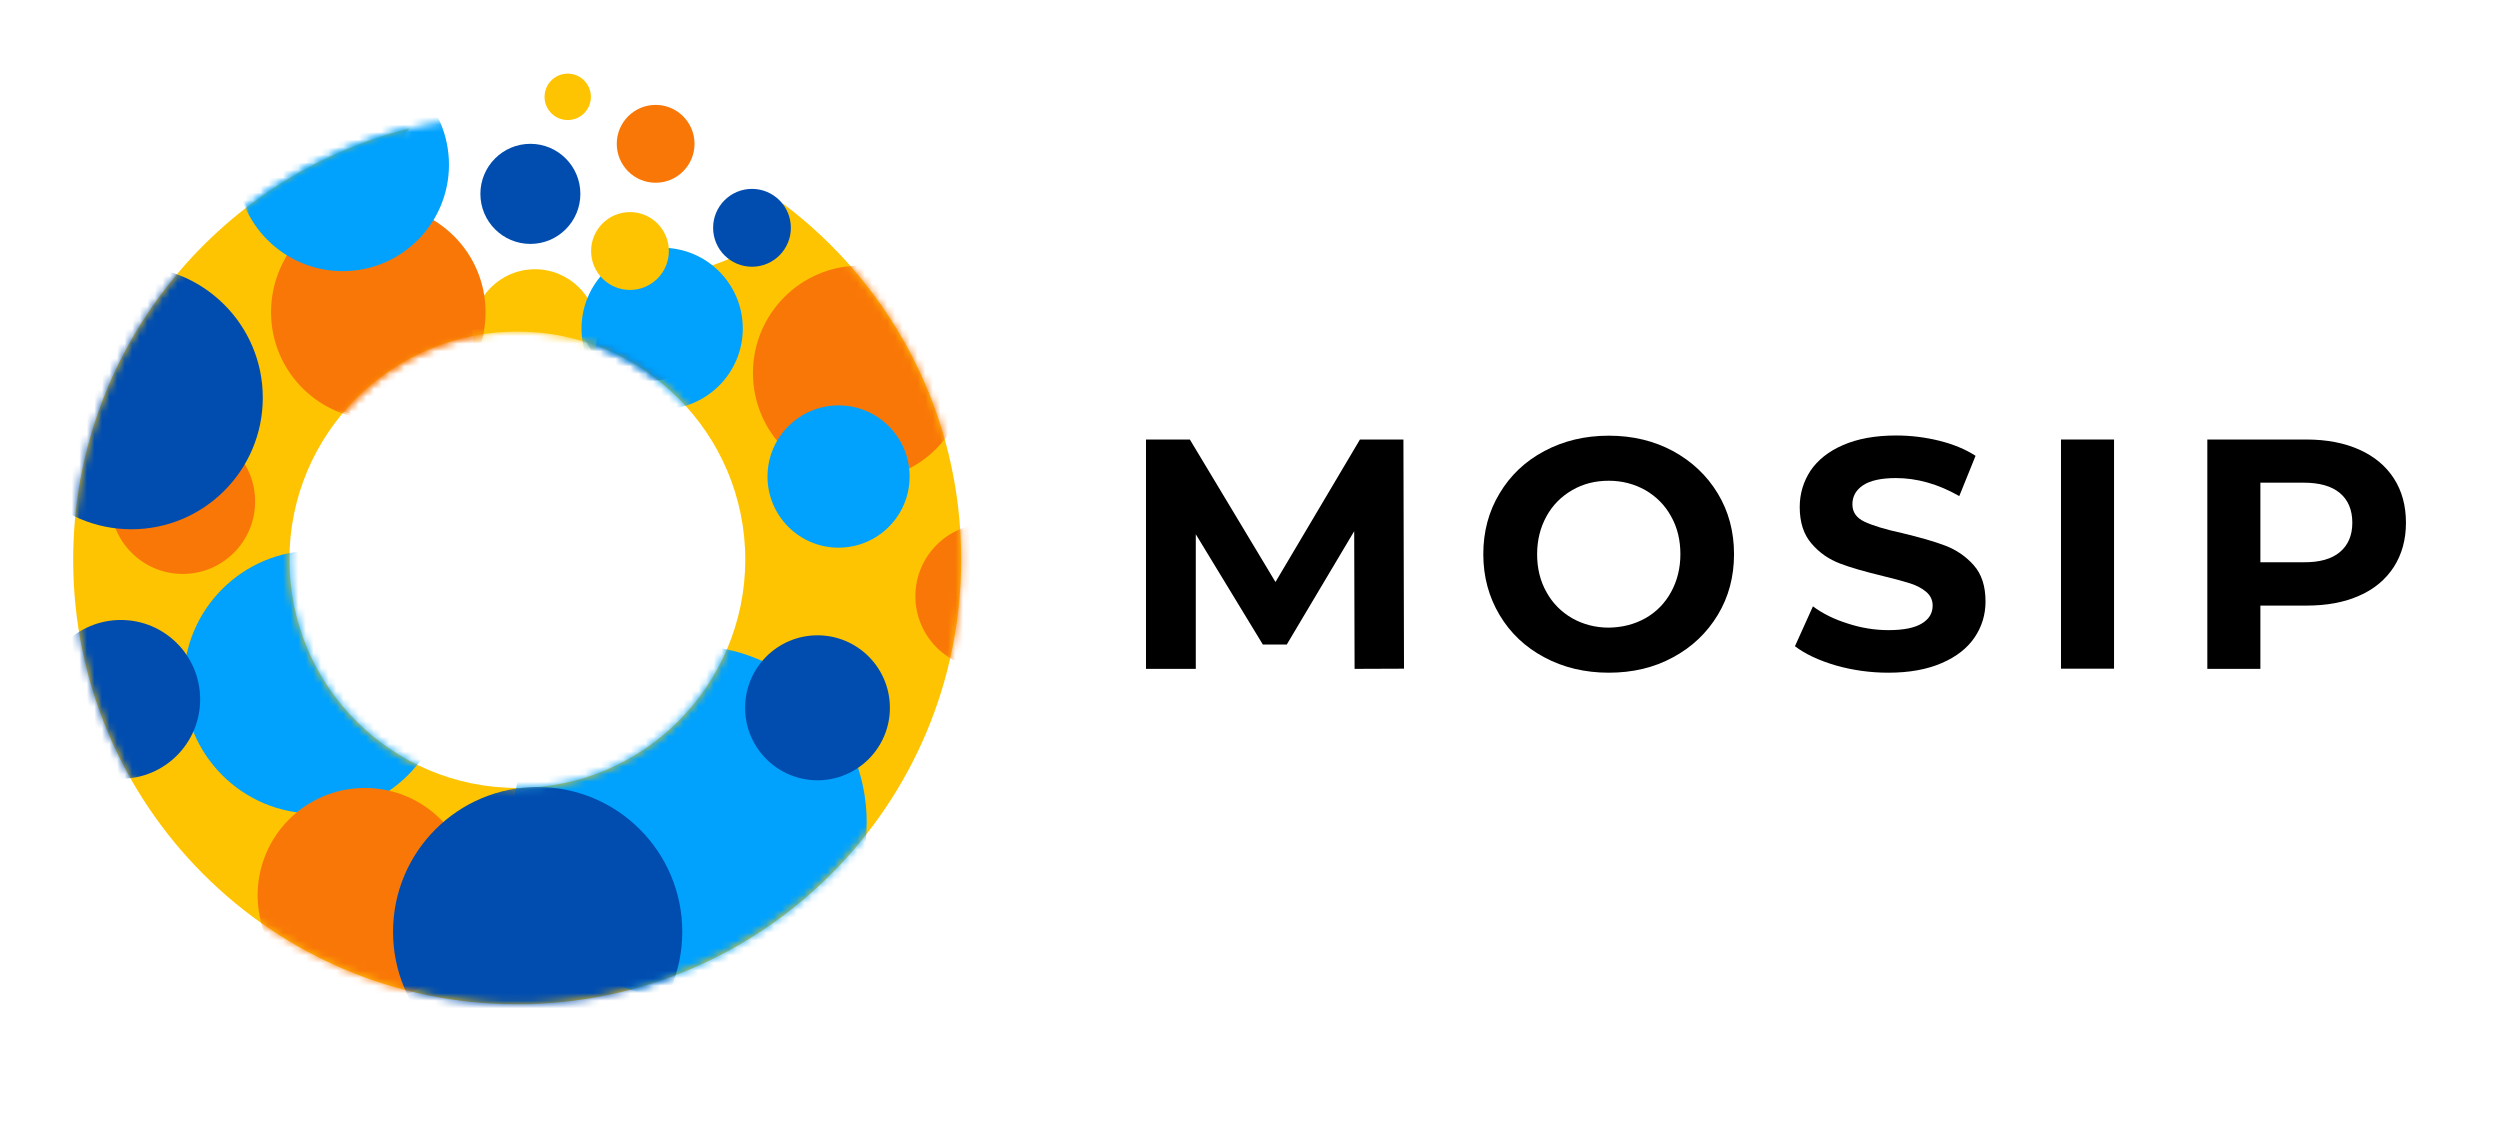 <svg width="331" height="150" viewBox="0 0 331 150" fill="none" xmlns="http://www.w3.org/2000/svg">
<path d="M179.347 88.558L179.296 70.329L170.369 85.334H167.199L158.323 70.735V88.558H151.729V58.192H157.537L168.873 77.057L180.057 58.192H185.813L185.89 88.533L179.347 88.558Z" fill="black"/>
<path d="M204.479 87.035C201.943 85.689 199.964 83.81 198.544 81.424C197.124 79.037 196.389 76.371 196.389 73.375C196.389 70.405 197.099 67.713 198.544 65.327C199.964 62.94 201.943 61.061 204.479 59.716C207.015 58.37 209.83 57.685 213 57.685C216.17 57.685 218.985 58.37 221.495 59.716C224.006 61.087 225.984 62.94 227.429 65.327C228.875 67.713 229.585 70.405 229.585 73.375C229.585 76.346 228.875 79.037 227.429 81.424C225.984 83.81 224.006 85.689 221.495 87.035C218.985 88.406 216.144 89.066 213 89.066C209.855 89.066 206.989 88.38 204.479 87.035ZM217.843 81.855C219.289 81.043 220.43 79.875 221.242 78.402C222.053 76.93 222.484 75.254 222.484 73.375C222.484 71.496 222.078 69.821 221.242 68.348C220.43 66.876 219.289 65.733 217.843 64.895C216.398 64.083 214.775 63.651 213 63.651C211.199 63.651 209.601 64.057 208.156 64.895C206.71 65.733 205.569 66.876 204.758 68.348C203.946 69.821 203.515 71.496 203.515 73.375C203.515 75.254 203.921 76.93 204.758 78.402C205.569 79.875 206.71 81.017 208.156 81.855C209.601 82.668 211.224 83.099 213 83.099C214.775 83.074 216.398 82.668 217.843 81.855Z" fill="black"/>
<path d="M243.051 88.101C240.82 87.441 239.019 86.603 237.65 85.562L240.033 80.281C241.327 81.246 242.874 82.007 244.674 82.566C246.475 83.15 248.25 83.429 250.051 83.429C252.054 83.429 253.525 83.125 254.463 82.541C255.427 81.957 255.883 81.17 255.883 80.18C255.883 79.469 255.604 78.859 255.047 78.377C254.489 77.894 253.753 77.514 252.891 77.234C252.003 76.955 250.811 76.625 249.315 76.269C247.007 75.711 245.105 75.178 243.634 74.619C242.164 74.061 240.896 73.197 239.856 71.979C238.791 70.76 238.284 69.135 238.284 67.129C238.284 65.377 238.765 63.778 239.704 62.331C240.667 60.909 242.088 59.767 244.015 58.929C245.942 58.091 248.275 57.659 251.04 57.659C252.967 57.659 254.869 57.888 256.72 58.345C258.572 58.802 260.195 59.462 261.564 60.35L259.408 65.682C256.619 64.083 253.804 63.296 251.014 63.296C249.062 63.296 247.591 63.626 246.652 64.26C245.714 64.895 245.258 65.733 245.258 66.774C245.258 67.815 245.79 68.577 246.881 69.084C247.971 69.592 249.619 70.1 251.851 70.582C254.159 71.141 256.061 71.674 257.532 72.233C259.003 72.791 260.271 73.654 261.31 74.822C262.376 76.016 262.883 77.615 262.883 79.646C262.883 81.373 262.401 82.972 261.437 84.394C260.474 85.816 259.028 86.958 257.075 87.796C255.148 88.634 252.789 89.066 250.025 89.066C247.616 89.066 245.283 88.736 243.051 88.101Z" fill="black"/>
<path d="M272.875 58.192H279.899V88.533H272.875V58.192Z" fill="black"/>
<path d="M312.386 59.538C314.364 60.427 315.885 61.696 316.951 63.346C318.016 64.997 318.548 66.952 318.548 69.211C318.548 71.446 318.016 73.375 316.951 75.051C315.885 76.701 314.364 77.996 312.386 78.859C310.408 79.748 308.074 80.18 305.386 80.18H299.275V88.558H292.25V58.192H305.361C308.075 58.192 310.408 58.649 312.386 59.538ZM309.799 73.096C310.889 72.182 311.447 70.887 311.447 69.211C311.447 67.51 310.889 66.19 309.799 65.276C308.709 64.362 307.111 63.905 304.981 63.905H299.275V74.442H304.981C307.111 74.467 308.709 74.01 309.799 73.096Z" fill="black"/>
<path d="M103.647 26.938C103.266 28.284 102.632 29.579 101.719 30.67C99.792 32.981 96.926 34.25 94.061 35.215C93.731 35.317 93.376 35.444 93.122 35.697C92.767 36.078 92.716 36.662 92.691 37.195C92.564 38.947 92.032 40.699 90.941 42.096C89.851 43.467 88.152 44.406 86.402 44.304C85.616 44.254 84.829 44 84.069 43.771C78.718 42.172 73.138 41.537 67.585 41.08C64.237 40.801 60.788 40.572 57.694 39.227C54.905 38.033 51.405 35.164 51.658 31.813C51.938 27.878 51.532 23.79 52.8 19.956C53.155 18.915 53.611 17.95 54.144 17.011C28.632 23.434 9.688 46.564 9.688 74.111C9.688 106.61 36.011 132.964 68.472 132.964C100.933 132.964 127.257 106.61 127.257 74.111C127.282 54.816 117.975 37.678 103.647 26.938ZM68.498 104.325C51.836 104.325 38.319 90.792 38.319 74.111C38.319 57.431 51.836 43.898 68.498 43.898C85.159 43.898 98.676 57.431 98.676 74.111C98.651 90.792 85.159 104.325 68.498 104.325Z" fill="#FEC401"/>
<mask id="mask0_1_176" style="mask-type:luminance" maskUnits="userSpaceOnUse" x="9" y="17" width="119" height="116">
<path d="M103.647 26.938C103.266 28.284 102.632 29.579 101.719 30.67C99.792 32.981 96.926 34.25 94.061 35.215C93.731 35.317 93.376 35.444 93.122 35.697C92.767 36.078 92.716 36.662 92.691 37.195C92.564 38.947 92.032 40.699 90.941 42.096C89.851 43.467 88.152 44.406 86.402 44.304C85.616 44.254 84.829 44 84.069 43.771C78.718 42.172 73.138 41.537 67.585 41.08C64.237 40.801 60.788 40.572 57.694 39.227C54.905 38.033 51.405 35.164 51.658 31.813C51.938 27.878 51.532 23.79 52.8 19.956C53.155 18.915 53.611 17.95 54.144 17.011C28.632 23.434 9.688 46.564 9.688 74.111C9.688 106.61 36.011 132.964 68.472 132.964C100.933 132.964 127.257 106.61 127.257 74.111C127.282 54.816 117.975 37.678 103.647 26.938ZM68.498 104.325C51.836 104.325 38.319 90.792 38.319 74.111C38.319 57.431 51.836 43.898 68.498 43.898C85.159 43.898 98.676 57.431 98.676 74.111C98.651 90.792 85.159 104.325 68.498 104.325Z" fill="white"/>
</mask>
<g mask="url(#mask0_1_176)">
<path d="M91.322 132.38C104.263 132.38 114.754 121.877 114.754 108.92C114.754 95.964 104.263 85.46 91.322 85.46C78.38 85.46 67.889 95.964 67.889 108.92C67.889 121.877 78.38 132.38 91.322 132.38Z" fill="#01A2FD"/>
</g>
<mask id="mask1_1_176" style="mask-type:luminance" maskUnits="userSpaceOnUse" x="9" y="17" width="119" height="116">
<path d="M103.647 26.938C103.266 28.284 102.632 29.579 101.719 30.67C99.792 32.981 96.926 34.25 94.061 35.215C93.731 35.317 93.376 35.444 93.122 35.697C92.767 36.078 92.716 36.662 92.691 37.195C92.564 38.947 92.032 40.699 90.941 42.096C89.851 43.467 88.152 44.406 86.402 44.304C85.616 44.254 84.829 44 84.069 43.771C78.718 42.172 73.138 41.537 67.585 41.08C64.237 40.801 60.788 40.572 57.694 39.227C54.905 38.033 51.405 35.164 51.658 31.813C51.938 27.878 51.532 23.79 52.8 19.956C53.155 18.915 53.611 17.95 54.144 17.011C28.632 23.434 9.688 46.564 9.688 74.111C9.688 106.61 36.011 132.964 68.472 132.964C100.933 132.964 127.257 106.61 127.257 74.111C127.282 54.816 117.975 37.678 103.647 26.938ZM68.498 104.325C51.836 104.325 38.319 90.792 38.319 74.111C38.319 57.431 51.836 43.898 68.498 43.898C85.159 43.898 98.676 57.431 98.676 74.111C98.651 90.792 85.159 104.325 68.498 104.325Z" fill="white"/>
</mask>
<g mask="url(#mask1_1_176)">
<path d="M24.194 75.99C29.488 75.99 33.78 71.693 33.78 66.393C33.78 61.093 29.488 56.796 24.194 56.796C18.899 56.796 14.607 61.093 14.607 66.393C14.607 71.693 18.899 75.99 24.194 75.99Z" fill="#F97707"/>
</g>
<mask id="mask2_1_176" style="mask-type:luminance" maskUnits="userSpaceOnUse" x="9" y="17" width="119" height="116">
<path d="M103.647 26.938C103.266 28.284 102.632 29.579 101.719 30.67C99.792 32.981 96.926 34.25 94.061 35.215C93.731 35.317 93.376 35.444 93.122 35.697C92.767 36.078 92.716 36.662 92.691 37.195C92.564 38.947 92.032 40.699 90.941 42.096C89.851 43.467 88.152 44.406 86.402 44.304C85.616 44.254 84.829 44 84.069 43.771C78.718 42.172 73.138 41.537 67.585 41.08C64.237 40.801 60.788 40.572 57.694 39.227C54.905 38.033 51.405 35.164 51.658 31.813C51.938 27.878 51.532 23.79 52.8 19.956C53.155 18.915 53.611 17.95 54.144 17.011C28.632 23.434 9.688 46.564 9.688 74.111C9.688 106.61 36.011 132.964 68.472 132.964C100.933 132.964 127.257 106.61 127.257 74.111C127.282 54.816 117.975 37.678 103.647 26.938ZM68.498 104.325C51.836 104.325 38.319 90.792 38.319 74.111C38.319 57.431 51.836 43.898 68.498 43.898C85.159 43.898 98.676 57.431 98.676 74.111C98.651 90.792 85.159 104.325 68.498 104.325Z" fill="white"/>
</mask>
<g mask="url(#mask2_1_176)">
<path d="M41.717 107.727C51.325 107.727 59.114 99.929 59.114 90.31C59.114 80.691 51.325 72.893 41.717 72.893C32.109 72.893 24.32 80.691 24.32 90.31C24.32 99.929 32.109 107.727 41.717 107.727Z" fill="#01A2FD"/>
</g>
<mask id="mask3_1_176" style="mask-type:luminance" maskUnits="userSpaceOnUse" x="9" y="17" width="119" height="116">
<path d="M103.647 26.938C103.266 28.284 102.632 29.579 101.719 30.67C99.792 32.981 96.926 34.25 94.061 35.215C93.731 35.317 93.376 35.444 93.122 35.697C92.767 36.078 92.716 36.662 92.691 37.195C92.564 38.947 92.032 40.699 90.941 42.096C89.851 43.467 88.152 44.406 86.402 44.304C85.616 44.254 84.829 44 84.069 43.771C78.718 42.172 73.138 41.537 67.585 41.08C64.237 40.801 60.788 40.572 57.694 39.227C54.905 38.033 51.405 35.164 51.658 31.813C51.938 27.878 51.532 23.79 52.8 19.956C53.155 18.915 53.611 17.95 54.144 17.011C28.632 23.434 9.688 46.564 9.688 74.111C9.688 106.61 36.011 132.964 68.472 132.964C100.933 132.964 127.257 106.61 127.257 74.111C127.282 54.816 117.975 37.678 103.647 26.938ZM68.498 104.325C51.836 104.325 38.319 90.792 38.319 74.111C38.319 57.431 51.836 43.898 68.498 43.898C85.159 43.898 98.676 57.431 98.676 74.111C98.651 90.792 85.159 104.325 68.498 104.325Z" fill="white"/>
</mask>
<g mask="url(#mask3_1_176)">
<path d="M17.397 70.075C27.005 70.075 34.794 62.277 34.794 52.657C34.794 43.038 27.005 35.24 17.397 35.24C7.789 35.24 0 43.038 0 52.657C0 62.277 7.789 70.075 17.397 70.075Z" fill="#014DAF"/>
</g>
<mask id="mask4_1_176" style="mask-type:luminance" maskUnits="userSpaceOnUse" x="9" y="17" width="119" height="116">
<path d="M103.647 26.938C103.266 28.284 102.632 29.579 101.719 30.67C99.792 32.981 96.926 34.25 94.061 35.215C93.731 35.317 93.376 35.444 93.122 35.697C92.767 36.078 92.716 36.662 92.691 37.195C92.564 38.947 92.032 40.699 90.941 42.096C89.851 43.467 88.152 44.406 86.402 44.304C85.616 44.254 84.829 44 84.069 43.771C78.718 42.172 73.138 41.537 67.585 41.08C64.237 40.801 60.788 40.572 57.694 39.227C54.905 38.033 51.405 35.164 51.658 31.813C51.938 27.878 51.532 23.79 52.8 19.956C53.155 18.915 53.611 17.95 54.144 17.011C28.632 23.434 9.688 46.564 9.688 74.111C9.688 106.61 36.011 132.964 68.472 132.964C100.933 132.964 127.257 106.61 127.257 74.111C127.282 54.816 117.975 37.678 103.647 26.938ZM68.498 104.325C51.836 104.325 38.319 90.792 38.319 74.111C38.319 57.431 51.836 43.898 68.498 43.898C85.159 43.898 98.676 57.431 98.676 74.111C98.651 90.792 85.159 104.325 68.498 104.325Z" fill="white"/>
</mask>
<g mask="url(#mask4_1_176)">
<path d="M50.213 55.298C58.056 55.298 64.415 48.932 64.415 41.08C64.415 33.228 58.056 26.862 50.213 26.862C42.37 26.862 36.011 33.228 36.011 41.08C36.011 48.932 42.37 55.298 50.213 55.298Z" fill="#F97707"/>
</g>
<mask id="mask5_1_176" style="mask-type:luminance" maskUnits="userSpaceOnUse" x="9" y="17" width="119" height="116">
<path d="M103.647 26.938C103.266 28.284 102.632 29.579 101.719 30.67C99.792 32.981 96.926 34.25 94.061 35.215C93.731 35.317 93.376 35.444 93.122 35.697C92.767 36.078 92.716 36.662 92.691 37.195C92.564 38.947 92.032 40.699 90.941 42.096C89.851 43.467 88.152 44.406 86.402 44.304C85.616 44.254 84.829 44 84.069 43.771C78.718 42.172 73.138 41.537 67.585 41.08C64.237 40.801 60.788 40.572 57.694 39.227C54.905 38.033 51.405 35.164 51.658 31.813C51.938 27.878 51.532 23.79 52.8 19.956C53.155 18.915 53.611 17.95 54.144 17.011C28.632 23.434 9.688 46.564 9.688 74.111C9.688 106.61 36.011 132.964 68.472 132.964C100.933 132.964 127.257 106.61 127.257 74.111C127.282 54.816 117.975 37.678 103.647 26.938ZM68.498 104.325C51.836 104.325 38.319 90.792 38.319 74.111C38.319 57.431 51.836 43.898 68.498 43.898C85.159 43.898 98.676 57.431 98.676 74.111C98.651 90.792 85.159 104.325 68.498 104.325Z" fill="white"/>
</mask>
<g mask="url(#mask5_1_176)">
<path d="M45.471 35.647C53.244 35.647 59.545 29.338 59.545 21.555C59.545 13.773 53.244 7.464 45.471 7.464C37.697 7.464 31.396 13.773 31.396 21.555C31.396 29.338 37.697 35.647 45.471 35.647Z" fill="#01A2FD"/>
</g>
<mask id="mask6_1_176" style="mask-type:luminance" maskUnits="userSpaceOnUse" x="9" y="17" width="119" height="116">
<path d="M103.647 26.938C103.266 28.284 102.632 29.579 101.719 30.67C99.792 32.981 96.926 34.25 94.061 35.215C93.731 35.317 93.376 35.444 93.122 35.697C92.767 36.078 92.716 36.662 92.691 37.195C92.564 38.947 92.032 40.699 90.941 42.096C89.851 43.467 88.152 44.406 86.402 44.304C85.616 44.254 84.829 44 84.069 43.771C78.718 42.172 73.138 41.537 67.585 41.08C64.237 40.801 60.788 40.572 57.694 39.227C54.905 38.033 51.405 35.164 51.658 31.813C51.938 27.878 51.532 23.79 52.8 19.956C53.155 18.915 53.611 17.95 54.144 17.011C28.632 23.434 9.688 46.564 9.688 74.111C9.688 106.61 36.011 132.964 68.472 132.964C100.933 132.964 127.257 106.61 127.257 74.111C127.282 54.816 117.975 37.678 103.647 26.938ZM68.498 104.325C51.836 104.325 38.319 90.792 38.319 74.111C38.319 57.431 51.836 43.898 68.498 43.898C85.159 43.898 98.676 57.431 98.676 74.111C98.651 90.792 85.159 104.325 68.498 104.325Z" fill="white"/>
</mask>
<g mask="url(#mask6_1_176)">
<path d="M113.892 63.6C121.736 63.6 128.094 57.235 128.094 49.382C128.094 41.53 121.736 35.164 113.892 35.164C106.049 35.164 99.691 41.53 99.691 49.382C99.691 57.235 106.049 63.6 113.892 63.6Z" fill="#F97707"/>
</g>
<mask id="mask7_1_176" style="mask-type:luminance" maskUnits="userSpaceOnUse" x="9" y="17" width="119" height="116">
<path d="M103.647 26.938C103.266 28.284 102.632 29.579 101.719 30.67C99.792 32.981 96.926 34.25 94.061 35.215C93.731 35.317 93.376 35.444 93.122 35.697C92.767 36.078 92.716 36.662 92.691 37.195C92.564 38.947 92.032 40.699 90.941 42.096C89.851 43.467 88.152 44.406 86.402 44.304C85.616 44.254 84.829 44 84.069 43.771C78.718 42.172 73.138 41.537 67.585 41.08C64.237 40.801 60.788 40.572 57.694 39.227C54.905 38.033 51.405 35.164 51.658 31.813C51.938 27.878 51.532 23.79 52.8 19.956C53.155 18.915 53.611 17.95 54.144 17.011C28.632 23.434 9.688 46.564 9.688 74.111C9.688 106.61 36.011 132.964 68.472 132.964C100.933 132.964 127.257 106.61 127.257 74.111C127.282 54.816 117.975 37.678 103.647 26.938ZM68.498 104.325C51.836 104.325 38.319 90.792 38.319 74.111C38.319 57.431 51.836 43.898 68.498 43.898C85.159 43.898 98.676 57.431 98.676 74.111C98.651 90.792 85.159 104.325 68.498 104.325Z" fill="white"/>
</mask>
<g mask="url(#mask7_1_176)">
<path d="M111.027 72.512C116.223 72.512 120.435 68.295 120.435 63.092C120.435 57.89 116.223 53.673 111.027 53.673C105.83 53.673 101.618 57.89 101.618 63.092C101.618 68.295 105.83 72.512 111.027 72.512Z" fill="#01A2FD"/>
</g>
<mask id="mask8_1_176" style="mask-type:luminance" maskUnits="userSpaceOnUse" x="9" y="17" width="119" height="116">
<path d="M103.647 26.938C103.266 28.284 102.632 29.579 101.719 30.67C99.792 32.981 96.926 34.25 94.061 35.215C93.731 35.317 93.376 35.444 93.122 35.697C92.767 36.078 92.716 36.662 92.691 37.195C92.564 38.947 92.032 40.699 90.941 42.096C89.851 43.467 88.152 44.406 86.402 44.304C85.616 44.254 84.829 44 84.069 43.771C78.718 42.172 73.138 41.537 67.585 41.08C64.237 40.801 60.788 40.572 57.694 39.227C54.905 38.033 51.405 35.164 51.658 31.813C51.938 27.878 51.532 23.79 52.8 19.956C53.155 18.915 53.611 17.95 54.144 17.011C28.632 23.434 9.688 46.564 9.688 74.111C9.688 106.61 36.011 132.964 68.472 132.964C100.933 132.964 127.257 106.61 127.257 74.111C127.282 54.816 117.975 37.678 103.647 26.938ZM68.498 104.325C51.836 104.325 38.319 90.792 38.319 74.111C38.319 57.431 51.836 43.898 68.498 43.898C85.159 43.898 98.676 57.431 98.676 74.111C98.651 90.792 85.159 104.325 68.498 104.325Z" fill="white"/>
</mask>
<g mask="url(#mask8_1_176)">
<path d="M86.022 50.423C91.218 50.423 95.43 46.206 95.43 41.004C95.43 35.802 91.218 31.584 86.022 31.584C80.825 31.584 76.613 35.802 76.613 41.004C76.613 46.206 80.825 50.423 86.022 50.423Z" fill="#014DAF"/>
</g>
<mask id="mask9_1_176" style="mask-type:luminance" maskUnits="userSpaceOnUse" x="9" y="17" width="119" height="116">
<path d="M103.647 26.938C103.266 28.284 102.632 29.579 101.719 30.67C99.792 32.981 96.926 34.25 94.061 35.215C93.731 35.317 93.376 35.444 93.122 35.697C92.767 36.078 92.716 36.662 92.691 37.195C92.564 38.947 92.032 40.699 90.941 42.096C89.851 43.467 88.152 44.406 86.402 44.304C85.616 44.254 84.829 44 84.069 43.771C78.718 42.172 73.138 41.537 67.585 41.08C64.237 40.801 60.788 40.572 57.694 39.227C54.905 38.033 51.405 35.164 51.658 31.813C51.938 27.878 51.532 23.79 52.8 19.956C53.155 18.915 53.611 17.95 54.144 17.011C28.632 23.434 9.688 46.564 9.688 74.111C9.688 106.61 36.011 132.964 68.472 132.964C100.933 132.964 127.257 106.61 127.257 74.111C127.282 54.816 117.975 37.678 103.647 26.938ZM68.498 104.325C51.836 104.325 38.319 90.792 38.319 74.111C38.319 57.431 51.836 43.898 68.498 43.898C85.159 43.898 98.676 57.431 98.676 74.111C98.651 90.792 85.159 104.325 68.498 104.325Z" fill="white"/>
</mask>
<g mask="url(#mask9_1_176)">
<path d="M69.614 29.706C73.325 29.706 76.334 26.693 76.334 22.977C76.334 19.261 73.325 16.249 69.614 16.249C65.902 16.249 62.893 19.261 62.893 22.977C62.893 26.693 65.902 29.706 69.614 29.706Z" fill="#014DAF"/>
</g>
<mask id="mask10_1_176" style="mask-type:luminance" maskUnits="userSpaceOnUse" x="9" y="17" width="119" height="116">
<path d="M103.647 26.938C103.266 28.284 102.632 29.579 101.719 30.67C99.792 32.981 96.926 34.25 94.061 35.215C93.731 35.317 93.376 35.444 93.122 35.697C92.767 36.078 92.716 36.662 92.691 37.195C92.564 38.947 92.032 40.699 90.941 42.096C89.851 43.467 88.152 44.406 86.402 44.304C85.616 44.254 84.829 44 84.069 43.771C78.718 42.172 73.138 41.537 67.585 41.08C64.237 40.801 60.788 40.572 57.694 39.227C54.905 38.033 51.405 35.164 51.658 31.813C51.938 27.878 51.532 23.79 52.8 19.956C53.155 18.915 53.611 17.95 54.144 17.011C28.632 23.434 9.688 46.564 9.688 74.111C9.688 106.61 36.011 132.964 68.472 132.964C100.933 132.964 127.257 106.61 127.257 74.111C127.282 54.816 117.975 37.678 103.647 26.938ZM68.498 104.325C51.836 104.325 38.319 90.792 38.319 74.111C38.319 57.431 51.836 43.898 68.498 43.898C85.159 43.898 98.676 57.431 98.676 74.111C98.651 90.792 85.159 104.325 68.498 104.325Z" fill="white"/>
</mask>
<g mask="url(#mask10_1_176)">
<path d="M48.311 132.761C56.154 132.761 62.513 126.395 62.513 118.543C62.513 110.69 56.154 104.325 48.311 104.325C40.468 104.325 34.109 110.69 34.109 118.543C34.109 126.395 40.468 132.761 48.311 132.761Z" fill="#F97707"/>
</g>
<mask id="mask11_1_176" style="mask-type:luminance" maskUnits="userSpaceOnUse" x="9" y="17" width="119" height="116">
<path d="M103.647 26.938C103.266 28.284 102.632 29.579 101.719 30.67C99.792 32.981 96.926 34.25 94.061 35.215C93.731 35.317 93.376 35.444 93.122 35.697C92.767 36.078 92.716 36.662 92.691 37.195C92.564 38.947 92.032 40.699 90.941 42.096C89.851 43.467 88.152 44.406 86.402 44.304C85.616 44.254 84.829 44 84.069 43.771C78.718 42.172 73.138 41.537 67.585 41.08C64.237 40.801 60.788 40.572 57.694 39.227C54.905 38.033 51.405 35.164 51.658 31.813C51.938 27.878 51.532 23.79 52.8 19.956C53.155 18.915 53.611 17.95 54.144 17.011C28.632 23.434 9.688 46.564 9.688 74.111C9.688 106.61 36.011 132.964 68.472 132.964C100.933 132.964 127.257 106.61 127.257 74.111C127.282 54.816 117.975 37.678 103.647 26.938ZM68.498 104.325C51.836 104.325 38.319 90.792 38.319 74.111C38.319 57.431 51.836 43.898 68.498 43.898C85.159 43.898 98.676 57.431 98.676 74.111C98.651 90.792 85.159 104.325 68.498 104.325Z" fill="white"/>
</mask>
<g mask="url(#mask11_1_176)">
<path d="M16.002 103.106C21.801 103.106 26.501 98.4 26.501 92.595C26.501 86.79 21.801 82.084 16.002 82.084C10.204 82.084 5.503 86.79 5.503 92.595C5.503 98.4 10.204 103.106 16.002 103.106Z" fill="#014DAF"/>
</g>
<mask id="mask12_1_176" style="mask-type:luminance" maskUnits="userSpaceOnUse" x="9" y="17" width="119" height="116">
<path d="M103.647 26.938C103.266 28.284 102.632 29.579 101.719 30.67C99.792 32.981 96.926 34.25 94.061 35.215C93.731 35.317 93.376 35.444 93.122 35.697C92.767 36.078 92.716 36.662 92.691 37.195C92.564 38.947 92.032 40.699 90.941 42.096C89.851 43.467 88.152 44.406 86.402 44.304C85.616 44.254 84.829 44 84.069 43.771C78.718 42.172 73.138 41.537 67.585 41.08C64.237 40.801 60.788 40.572 57.694 39.227C54.905 38.033 51.405 35.164 51.658 31.813C51.938 27.878 51.532 23.79 52.8 19.956C53.155 18.915 53.611 17.95 54.144 17.011C28.632 23.434 9.688 46.564 9.688 74.111C9.688 106.61 36.011 132.964 68.472 132.964C100.933 132.964 127.257 106.61 127.257 74.111C127.282 54.816 117.975 37.678 103.647 26.938ZM68.498 104.325C51.836 104.325 38.319 90.792 38.319 74.111C38.319 57.431 51.836 43.898 68.498 43.898C85.159 43.898 98.676 57.431 98.676 74.111C98.651 90.792 85.159 104.325 68.498 104.325Z" fill="white"/>
</mask>
<g mask="url(#mask12_1_176)">
<path d="M71.186 142.536C81.76 142.536 90.333 133.953 90.333 123.367C90.333 112.78 81.76 104.198 71.186 104.198C60.611 104.198 52.039 112.78 52.039 123.367C52.039 133.953 60.611 142.536 71.186 142.536Z" fill="#014DAF"/>
</g>
<mask id="mask13_1_176" style="mask-type:luminance" maskUnits="userSpaceOnUse" x="9" y="17" width="119" height="116">
<path d="M103.647 26.938C103.266 28.284 102.632 29.579 101.719 30.67C99.792 32.981 96.926 34.25 94.061 35.215C93.731 35.317 93.376 35.444 93.122 35.697C92.767 36.078 92.716 36.662 92.691 37.195C92.564 38.947 92.032 40.699 90.941 42.096C89.851 43.467 88.152 44.406 86.402 44.304C85.616 44.254 84.829 44 84.069 43.771C78.718 42.172 73.138 41.537 67.585 41.08C64.237 40.801 60.788 40.572 57.694 39.227C54.905 38.033 51.405 35.164 51.658 31.813C51.938 27.878 51.532 23.79 52.8 19.956C53.155 18.915 53.611 17.95 54.144 17.011C28.632 23.434 9.688 46.564 9.688 74.111C9.688 106.61 36.011 132.964 68.472 132.964C100.933 132.964 127.257 106.61 127.257 74.111C127.282 54.816 117.975 37.678 103.647 26.938ZM68.498 104.325C51.836 104.325 38.319 90.792 38.319 74.111C38.319 57.431 51.836 43.898 68.498 43.898C85.159 43.898 98.676 57.431 98.676 74.111C98.651 90.792 85.159 104.325 68.498 104.325Z" fill="white"/>
</mask>
<g mask="url(#mask13_1_176)">
<path d="M108.237 103.309C113.531 103.309 117.823 99.012 117.823 93.712C117.823 88.412 113.531 84.115 108.237 84.115C102.943 84.115 98.651 88.412 98.651 93.712C98.651 99.012 102.943 103.309 108.237 103.309Z" fill="#014DAF"/>
</g>
<mask id="mask14_1_176" style="mask-type:luminance" maskUnits="userSpaceOnUse" x="9" y="17" width="119" height="116">
<path d="M103.647 26.938C103.266 28.284 102.632 29.579 101.719 30.67C99.792 32.981 96.926 34.25 94.061 35.215C93.731 35.317 93.376 35.444 93.122 35.697C92.767 36.078 92.716 36.662 92.691 37.195C92.564 38.947 92.032 40.699 90.941 42.096C89.851 43.467 88.152 44.406 86.402 44.304C85.616 44.254 84.829 44 84.069 43.771C78.718 42.172 73.138 41.537 67.585 41.08C64.237 40.801 60.788 40.572 57.694 39.227C54.905 38.033 51.405 35.164 51.658 31.813C51.938 27.878 51.532 23.79 52.8 19.956C53.155 18.915 53.611 17.95 54.144 17.011C28.632 23.434 9.688 46.564 9.688 74.111C9.688 106.61 36.011 132.964 68.472 132.964C100.933 132.964 127.257 106.61 127.257 74.111C127.282 54.816 117.975 37.678 103.647 26.938ZM68.498 104.325C51.836 104.325 38.319 90.792 38.319 74.111C38.319 57.431 51.836 43.898 68.498 43.898C85.159 43.898 98.676 57.431 98.676 74.111C98.651 90.792 85.159 104.325 68.498 104.325Z" fill="white"/>
</mask>
<g mask="url(#mask14_1_176)">
<path d="M130.782 88.533C136.076 88.533 140.368 84.236 140.368 78.935C140.368 73.635 136.076 69.338 130.782 69.338C125.488 69.338 121.196 73.635 121.196 78.935C121.196 84.236 125.488 88.533 130.782 88.533Z" fill="#F97707"/>
</g>
<path d="M86.808 24.196C89.651 24.196 91.956 21.889 91.956 19.042C91.956 16.195 89.651 13.888 86.808 13.888C83.964 13.888 81.659 16.195 81.659 19.042C81.659 21.889 83.964 24.196 86.808 24.196Z" fill="#F97707"/>
<path d="M75.167 15.894C76.862 15.894 78.236 14.518 78.236 12.822C78.236 11.125 76.862 9.75 75.167 9.75C73.473 9.75 72.099 11.125 72.099 12.822C72.099 14.518 73.473 15.894 75.167 15.894Z" fill="#FEC401"/>
<path d="M99.564 35.316C102.407 35.316 104.712 33.009 104.712 30.163C104.712 27.316 102.407 25.008 99.564 25.008C96.721 25.008 94.416 27.316 94.416 30.163C94.416 33.009 96.721 35.316 99.564 35.316Z" fill="#014DAF"/>
<mask id="mask15_1_176" style="mask-type:luminance" maskUnits="userSpaceOnUse" x="9" y="15" width="119" height="118">
<path d="M68.498 15.259C36.037 15.259 9.713 41.613 9.713 74.111C9.713 106.61 36.011 132.964 68.498 132.964C100.984 132.964 127.282 106.61 127.282 74.111C127.282 41.613 100.959 15.259 68.498 15.259ZM68.498 104.325C51.836 104.325 38.319 90.792 38.319 74.111C38.319 57.431 51.836 43.898 68.498 43.898C85.159 43.898 98.676 57.431 98.676 74.111C98.676 90.792 85.159 104.325 68.498 104.325Z" fill="white"/>
</mask>
<g mask="url(#mask15_1_176)">
<path d="M70.831 52.2C75.397 52.2 79.098 48.495 79.098 43.923C79.098 39.352 75.397 35.647 70.831 35.647C66.265 35.647 62.563 39.352 62.563 43.923C62.563 48.495 66.265 52.2 70.831 52.2Z" fill="#FEC401"/>
</g>
<mask id="mask16_1_176" style="mask-type:luminance" maskUnits="userSpaceOnUse" x="9" y="15" width="119" height="118">
<path d="M68.498 15.259C36.037 15.259 9.713 41.613 9.713 74.111C9.713 106.61 36.011 132.964 68.498 132.964C100.984 132.964 127.282 106.61 127.282 74.111C127.282 41.613 100.959 15.259 68.498 15.259ZM68.498 104.325C51.836 104.325 38.319 90.792 38.319 74.111C38.319 57.431 51.836 43.898 68.498 43.898C85.159 43.898 98.676 57.431 98.676 74.111C98.676 90.792 85.159 104.325 68.498 104.325Z" fill="white"/>
</mask>
<g mask="url(#mask16_1_176)">
<path d="M87.67 54.181C93.566 54.181 98.346 49.395 98.346 43.492C98.346 37.589 93.566 32.803 87.67 32.803C81.773 32.803 76.993 37.589 76.993 43.492C76.993 49.395 81.773 54.181 87.67 54.181Z" fill="#01A2FD"/>
</g>
<mask id="mask17_1_176" style="mask-type:luminance" maskUnits="userSpaceOnUse" x="9" y="15" width="119" height="118">
<path d="M68.498 15.259C36.037 15.259 9.713 41.613 9.713 74.111C9.713 106.61 36.011 132.964 68.498 132.964C100.984 132.964 127.282 106.61 127.282 74.111C127.282 41.613 100.959 15.259 68.498 15.259ZM68.498 104.325C51.836 104.325 38.319 90.792 38.319 74.111C38.319 57.431 51.836 43.898 68.498 43.898C85.159 43.898 98.676 57.431 98.676 74.111C98.676 90.792 85.159 104.325 68.498 104.325Z" fill="white"/>
</mask>
<g mask="url(#mask17_1_176)">
<path d="M83.409 38.389C86.252 38.389 88.557 36.081 88.557 33.235C88.557 30.388 86.252 28.081 83.409 28.081C80.566 28.081 78.261 30.388 78.261 33.235C78.261 36.081 80.566 38.389 83.409 38.389Z" fill="#FEC401"/>
</g>
<mask id="mask18_1_176" style="mask-type:luminance" maskUnits="userSpaceOnUse" x="9" y="15" width="119" height="118">
<path d="M68.498 15.259C36.037 15.259 9.713 41.613 9.713 74.111C9.713 106.61 36.011 132.964 68.498 132.964C100.984 132.964 127.282 106.61 127.282 74.111C127.282 41.613 100.959 15.259 68.498 15.259ZM68.498 104.325C51.836 104.325 38.319 90.792 38.319 74.111C38.319 57.431 51.836 43.898 68.498 43.898C85.159 43.898 98.676 57.431 98.676 74.111C98.676 90.792 85.159 104.325 68.498 104.325Z" fill="white"/>
</mask>
<g mask="url(#mask18_1_176)">
<path d="M70.222 32.295C73.878 32.295 76.841 29.328 76.841 25.669C76.841 22.009 73.878 19.042 70.222 19.042C66.567 19.042 63.603 22.009 63.603 25.669C63.603 29.328 66.567 32.295 70.222 32.295Z" fill="#014DAF"/>
</g>
<mask id="mask19_1_176" style="mask-type:luminance" maskUnits="userSpaceOnUse" x="9" y="15" width="119" height="118">
<path d="M68.498 15.259C36.037 15.259 9.713 41.613 9.713 74.111C9.713 106.61 36.011 132.964 68.498 132.964C100.984 132.964 127.282 106.61 127.282 74.111C127.282 41.613 100.959 15.259 68.498 15.259ZM68.498 104.325C51.836 104.325 38.319 90.792 38.319 74.111C38.319 57.431 51.836 43.898 68.498 43.898C85.159 43.898 98.676 57.431 98.676 74.111C98.676 90.792 85.159 104.325 68.498 104.325Z" fill="white"/>
</mask>
<g mask="url(#mask19_1_176)">
<path d="M50.086 55.552C57.929 55.552 64.288 49.186 64.288 41.334C64.288 33.481 57.929 27.116 50.086 27.116C42.243 27.116 35.885 33.481 35.885 41.334C35.885 49.186 42.243 55.552 50.086 55.552Z" fill="#F97707"/>
</g>
<mask id="mask20_1_176" style="mask-type:luminance" maskUnits="userSpaceOnUse" x="9" y="15" width="119" height="118">
<path d="M68.498 15.259C36.037 15.259 9.713 41.613 9.713 74.111C9.713 106.61 36.011 132.964 68.498 132.964C100.984 132.964 127.282 106.61 127.282 74.111C127.282 41.613 100.959 15.259 68.498 15.259ZM68.498 104.325C51.836 104.325 38.319 90.792 38.319 74.111C38.319 57.431 51.836 43.898 68.498 43.898C85.159 43.898 98.676 57.431 98.676 74.111C98.676 90.792 85.159 104.325 68.498 104.325Z" fill="white"/>
</mask>
<g mask="url(#mask20_1_176)">
<path d="M45.369 35.901C53.142 35.901 59.444 29.592 59.444 21.809C59.444 14.027 53.142 7.718 45.369 7.718C37.596 7.718 31.294 14.027 31.294 21.809C31.294 29.592 37.596 35.901 45.369 35.901Z" fill="#01A2FD"/>
</g>
</svg>
